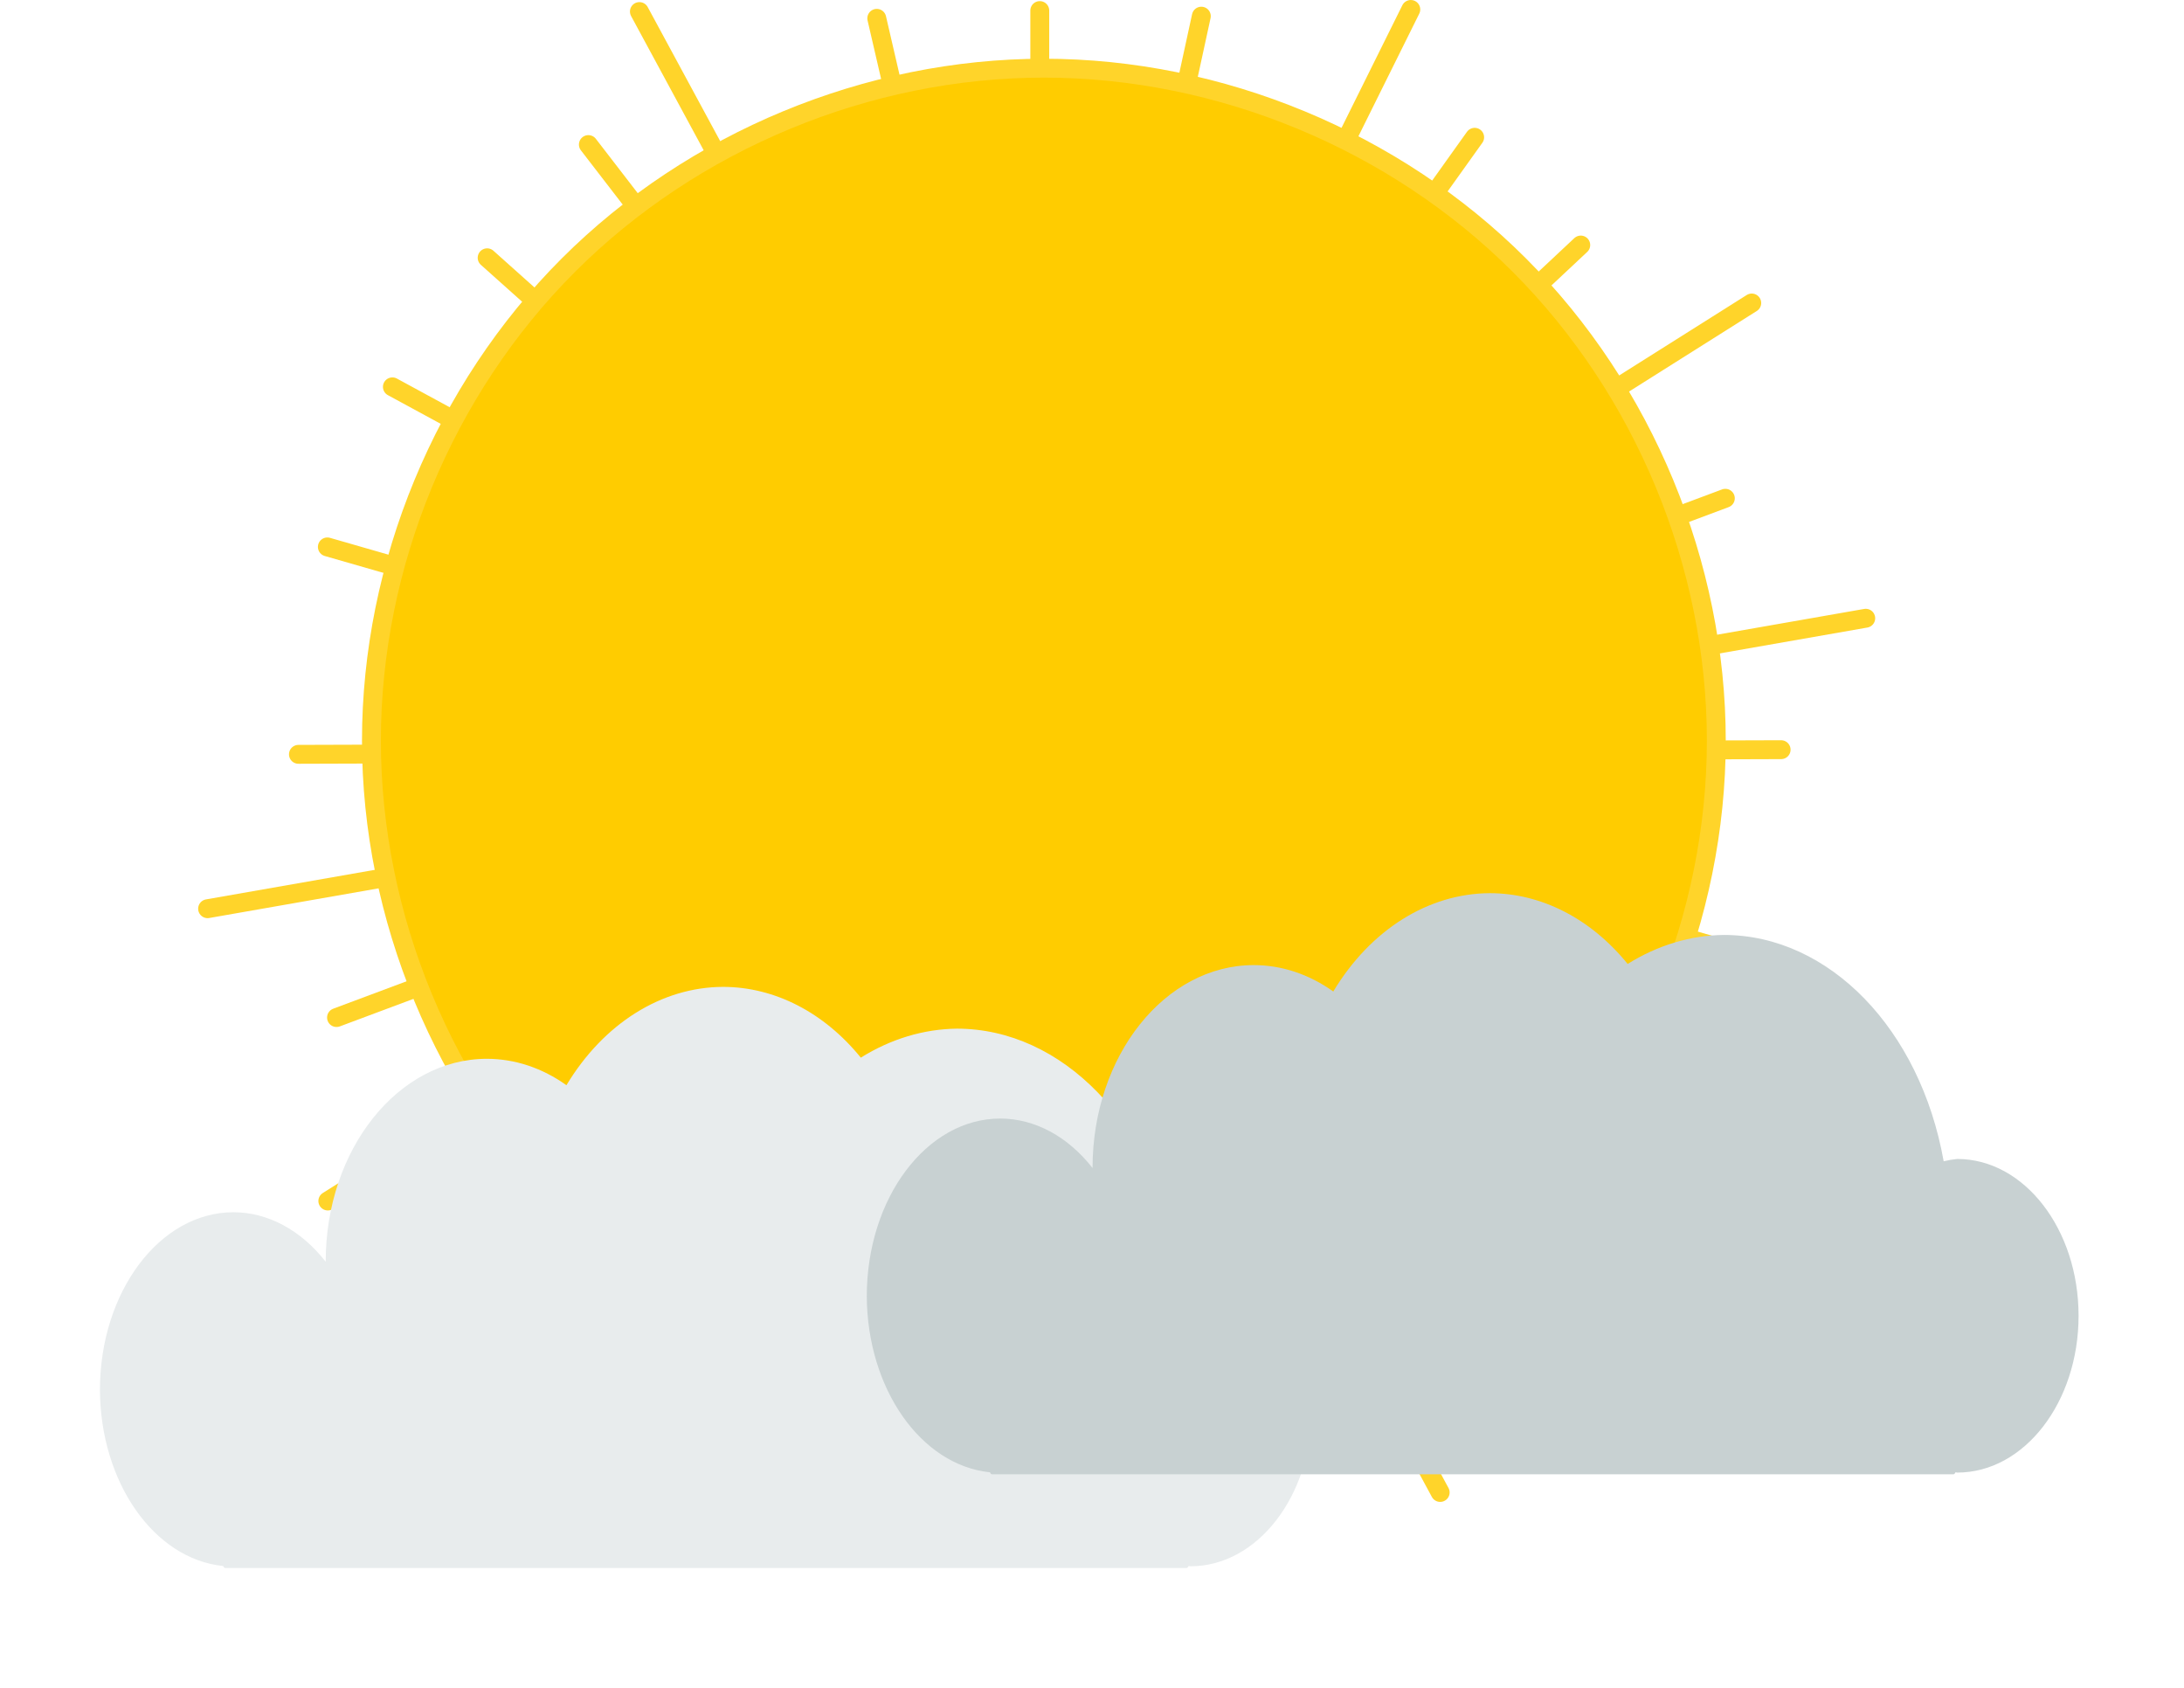<?xml version="1.0" encoding="UTF-8" standalone="no"?>
<!-- Created with Inkscape (http://www.inkscape.org/) -->

<svg
   width="134.744mm"
   height="104.133mm"
   viewBox="0 0 134.744 104.133"
   version="1.1"
   id="svg1"
   xmlns="http://www.w3.org/2000/svg"
   xmlns:svg="http://www.w3.org/2000/svg">
  <defs
     id="defs1">
    <filter
       style="color-interpolation-filters:sRGB"
       id="filter14"
       x="-0.087"
       y="-0.207"
       width="1.17"
       height="1.501">
      <feFlood
         result="flood"
         in="SourceGraphic"
         flood-opacity="0.4"
         flood-color="rgb(208,215,220)"
         id="feFlood13" />
      <feGaussianBlur
         result="blur"
         in="SourceGraphic"
         stdDeviation="1"
         id="feGaussianBlur13" />
      <feOffset
         result="offset"
         in="blur"
         dx="0.2"
         dy="1"
         id="feOffset13" />
      <feComposite
         result="comp1"
         operator="in"
         in="flood"
         in2="offset"
         id="feComposite13" />
      <feComposite
         result="fbSourceGraphic"
         operator="over"
         in="SourceGraphic"
         in2="comp1"
         id="feComposite14" />
      <feColorMatrix
         result="fbSourceGraphicAlpha"
         in="fbSourceGraphic"
         values="0 0 0 -1 0 0 0 0 -1 0 0 0 0 -1 0 0 0 0 1 0"
         id="feColorMatrix26" />
      <feFlood
         id="feFlood26"
         result="flood"
         in="fbSourceGraphic"
         flood-opacity="0.4"
         flood-color="rgb(208,215,220)" />
      <feGaussianBlur
         id="feGaussianBlur26"
         result="blur"
         in="fbSourceGraphic"
         stdDeviation="1" />
      <feOffset
         id="feOffset26"
         result="offset"
         in="blur"
         dx="-0.5"
         dy="1" />
      <feComposite
         id="feComposite26"
         result="comp1"
         operator="in"
         in="flood"
         in2="offset" />
      <feComposite
         id="feComposite27"
         result="comp2"
         operator="over"
         in="fbSourceGraphic"
         in2="comp1" />
    </filter>
  </defs>
  <g
     id="layer1"
     transform="translate(-42.35,-90.777)">
    <g
       id="layer1-4"
       transform="translate(1.753,-12.031)">
      <g
         id="g155">
        <path
           style="fill:#ffcc00;stroke:#ffd42a;stroke-width:1.165;stroke-linecap:round;stroke-opacity:1;paint-order:stroke fill markers"
           transform="rotate(57.201,105.477,149.435)"
           d="m 78.778,105.865 53.191,89.203"
           id="path149" />
        <path
           style="fill:#ffcc00;stroke:#ffd42a;stroke-width:1.165;stroke-linecap:round;stroke-opacity:1;paint-order:stroke fill markers"
           transform="rotate(57.201,105.477,149.435)"
           d="M 69.49,126.965 Z"
           id="path147" />
        <path
           style="fill:#ffcc00;stroke:#ffd42a;stroke-width:1.165;stroke-linecap:round;stroke-opacity:1;paint-order:stroke fill markers"
           transform="rotate(57.201,105.477,149.435)"
           d="m 66.436,125.144 76.894,49.552"
           id="path145" />
        <path
           style="fill:#ffcc00;stroke:#ffd42a;stroke-width:1.165;stroke-linecap:round;stroke-opacity:1;paint-order:stroke fill markers"
           transform="rotate(57.201,105.477,149.435)"
           d="M 129.538,111.396 80.227,188.444"
           id="path143" />
        <path
           style="fill:#ffcc00;stroke:#ffd42a;stroke-width:1.165;stroke-linecap:round;stroke-opacity:1;paint-order:stroke fill markers"
           transform="rotate(57.201,105.477,149.435)"
           d="m 96.674,104.924 16.418,89.992"
           id="path141" />
        <path
           style="fill:#ffcc00;stroke:#ffd42a;stroke-width:1.165;stroke-linecap:round;stroke-opacity:1;paint-order:stroke fill markers"
           transform="rotate(57.201,105.477,149.435)"
           d="M 60.786,162.065 148.979,137.775"
           id="path139" />
        <path
           style="fill:#ffcc00;stroke:#ffd42a;stroke-width:1.165;stroke-linecap:round;stroke-opacity:1;paint-order:stroke fill markers"
           transform="rotate(57.201,105.477,149.435)"
           d="M 53.106,145.941 156.659,153.898"
           id="path137" />
        <path
           style="fill:#ffcc00;stroke:#ffd42a;stroke-width:1.165;stroke-linecap:round;stroke-opacity:1;paint-order:stroke fill markers"
           transform="rotate(57.201,105.477,149.435)"
           d="M 114.637,105.888 95.149,195.265"
           id="path135" />
        <path
           style="fill:#ffcc00;stroke:#ffd42a;stroke-width:1.165;stroke-linecap:round;stroke-opacity:1;paint-order:stroke fill markers"
           transform="rotate(57.201,105.477,149.435)"
           d="m 139.327,119.827 -68.889,60.186"
           id="path133" />
        <path
           style="fill:#ffcc00;stroke:#ffd42a;stroke-width:1.165;stroke-linecap:round;stroke-opacity:1;paint-order:stroke fill markers"
           transform="rotate(57.201,105.477,149.435)"
           d="m 72.125,116.953 64.615,64.753"
           id="path131" />
        <path
           style="fill:#ffcc00;stroke:#ffd42a;stroke-width:1.165;stroke-linecap:round;stroke-opacity:1;paint-order:stroke fill markers"
           transform="rotate(57.201,105.477,149.435)"
           d="M 147.475,164.802 61.391,133.857"
           id="path129" />
        <path
           style="fill:#ffcc00;stroke:#ffd42a;stroke-width:1.165;stroke-linecap:round;stroke-opacity:1;paint-order:stroke fill markers"
           transform="rotate(57.201,105.477,149.435)"
           d="M 144.553,127.368 64.312,171.292"
           id="path127" />
        <path
           style="fill:#ffcc00;stroke:#ffd42a;stroke-width:1.165;stroke-linecap:round;stroke-opacity:1;paint-order:stroke fill markers"
           transform="rotate(57.201,105.477,149.435)"
           d="m 87.541,106.825 33.783,85.01"
           id="path125" />
        <path
           style="fill:#ffcc00;stroke:#ffd42a;stroke-width:1.165;stroke-linecap:round;stroke-opacity:1;paint-order:stroke fill markers"
           transform="rotate(57.201,105.477,149.435)"
           d="m 149.451,145.342 -91.153,7.69"
           id="path123" />
        <path
           style="fill:#ffcc00;stroke:#ffd42a;stroke-width:1.165;stroke-linecap:round;stroke-opacity:1;paint-order:stroke fill markers"
           transform="rotate(57.201,105.477,149.435)"
           d="m 105.394,97.993 -1.023,103.853"
           id="path29" />
        <path
           style="fill:#ffcc00;stroke:#ffd42a;stroke-width:1.165;stroke-linecap:round;stroke-opacity:1;paint-order:stroke fill markers"
           transform="rotate(79.501,104.727,149.716)"
           d="m 105.394,97.993 -1.023,103.853"
           id="path153" />
      </g>
      <path
         style="fill:#ffcc00;stroke:#ffd42a;stroke-width:1.165;stroke-linecap:round;stroke-opacity:1;paint-order:stroke fill markers"
         transform="rotate(57.201,105.477,149.435)"
         d="m 126.906,114.457 c -9.13,-5.883 -20.625,-7.972 -31.241,-5.677 -10.616,2.295 -20.221,8.947 -26.105,18.077 -5.883,9.13 -7.972,20.625 -5.677,31.241 2.295,10.616 8.947,20.221 18.077,26.105 9.13,5.883 20.625,7.972 31.241,5.677 10.616,-2.295 20.221,-8.947 26.105,-18.077 5.883,-9.13 7.972,-20.625 5.677,-31.241 -2.295,-10.616 -8.947,-20.221 -18.077,-26.105 z"
         id="path151" />
    </g>
    <g
       id="layer1-7"
       style="filter:url(#filter14)"
       transform="matrix(1.231,0,0,1.547,-42.99,-63.243)">
      <path
         d="m 105.864,136.913 c -3.085,0.009 -5.989,1.46 -7.849,3.921 -1.214,-0.689 -2.585,-1.051 -3.98,-1.053 -4.465,-8e-5 -8.085,3.62 -8.085,8.085 l 6.4e-4,0.008 c -1.244,-1.265 -2.901,-1.972 -4.625,-1.974 -3.695,0 -6.691,3.174 -6.691,7.09 0.025,3.684 2.708,6.733 6.175,7.017 0.022,0.044 0.059,0.08 0.112,0.08 h 30.761 11.813 5.589 c 0.053,0 0.091,-0.036 0.112,-0.081 0.03,0.004 0.059,0.008 0.089,0.012 3.359,-6e-5 6.082,-2.8 6.082,-6.253 -9e-5,-3.453 -2.723,-6.253 -6.082,-6.253 -0.228,0.018 -0.454,0.048 -0.679,0.092 -1.18,-5.279 -5.749,-9.022 -11.018,-9.025 -1.67,0.015 -3.316,0.409 -4.82,1.156 -1.844,-1.807 -4.322,-2.819 -6.903,-2.822 z"
         style="fill:#e8eced;fill-opacity:1;stroke-width:0.452;stroke-linecap:round;paint-order:stroke fill markers"
         id="path6" />
    </g>
    <g
       id="g4"
       style="filter:url(#filter14)"
       transform="matrix(1.231,0,0,1.547,11.653,-66.333)">
      <path
         d="m 99.908,135.174 c -3.085,0.009 -5.989,1.46 -7.849,3.921 -1.214,-0.689 -2.585,-1.051 -3.98,-1.053 -4.465,-8e-5 -8.085,3.62 -8.085,8.085 l 6.4e-4,0.008 c -1.244,-1.265 -2.901,-1.972 -4.625,-1.974 -3.695,0 -6.691,3.174 -6.691,7.09 0.025,3.684 2.708,6.733 6.175,7.017 0.022,0.044 0.059,0.08 0.112,0.08 h 30.761 11.813 5.589 c 0.053,0 0.091,-0.036 0.112,-0.081 0.03,0.004 0.059,0.008 0.089,0.012 3.359,-6e-5 6.082,-2.8 6.082,-6.253 -9e-5,-3.453 -2.723,-6.253 -6.082,-6.253 -0.228,0.018 -0.454,0.048 -0.679,0.092 -1.18,-5.279 -5.749,-9.022 -11.018,-9.025 -1.67,0.015 -3.316,0.409 -4.82,1.156 -1.844,-1.807 -4.322,-2.819 -6.903,-2.822 z"
         style="fill:#c8d1d2;fill-opacity:1;stroke-width:0.452;stroke-linecap:round;paint-order:stroke fill markers"
         id="path4" />
    </g>
  </g>
</svg>
